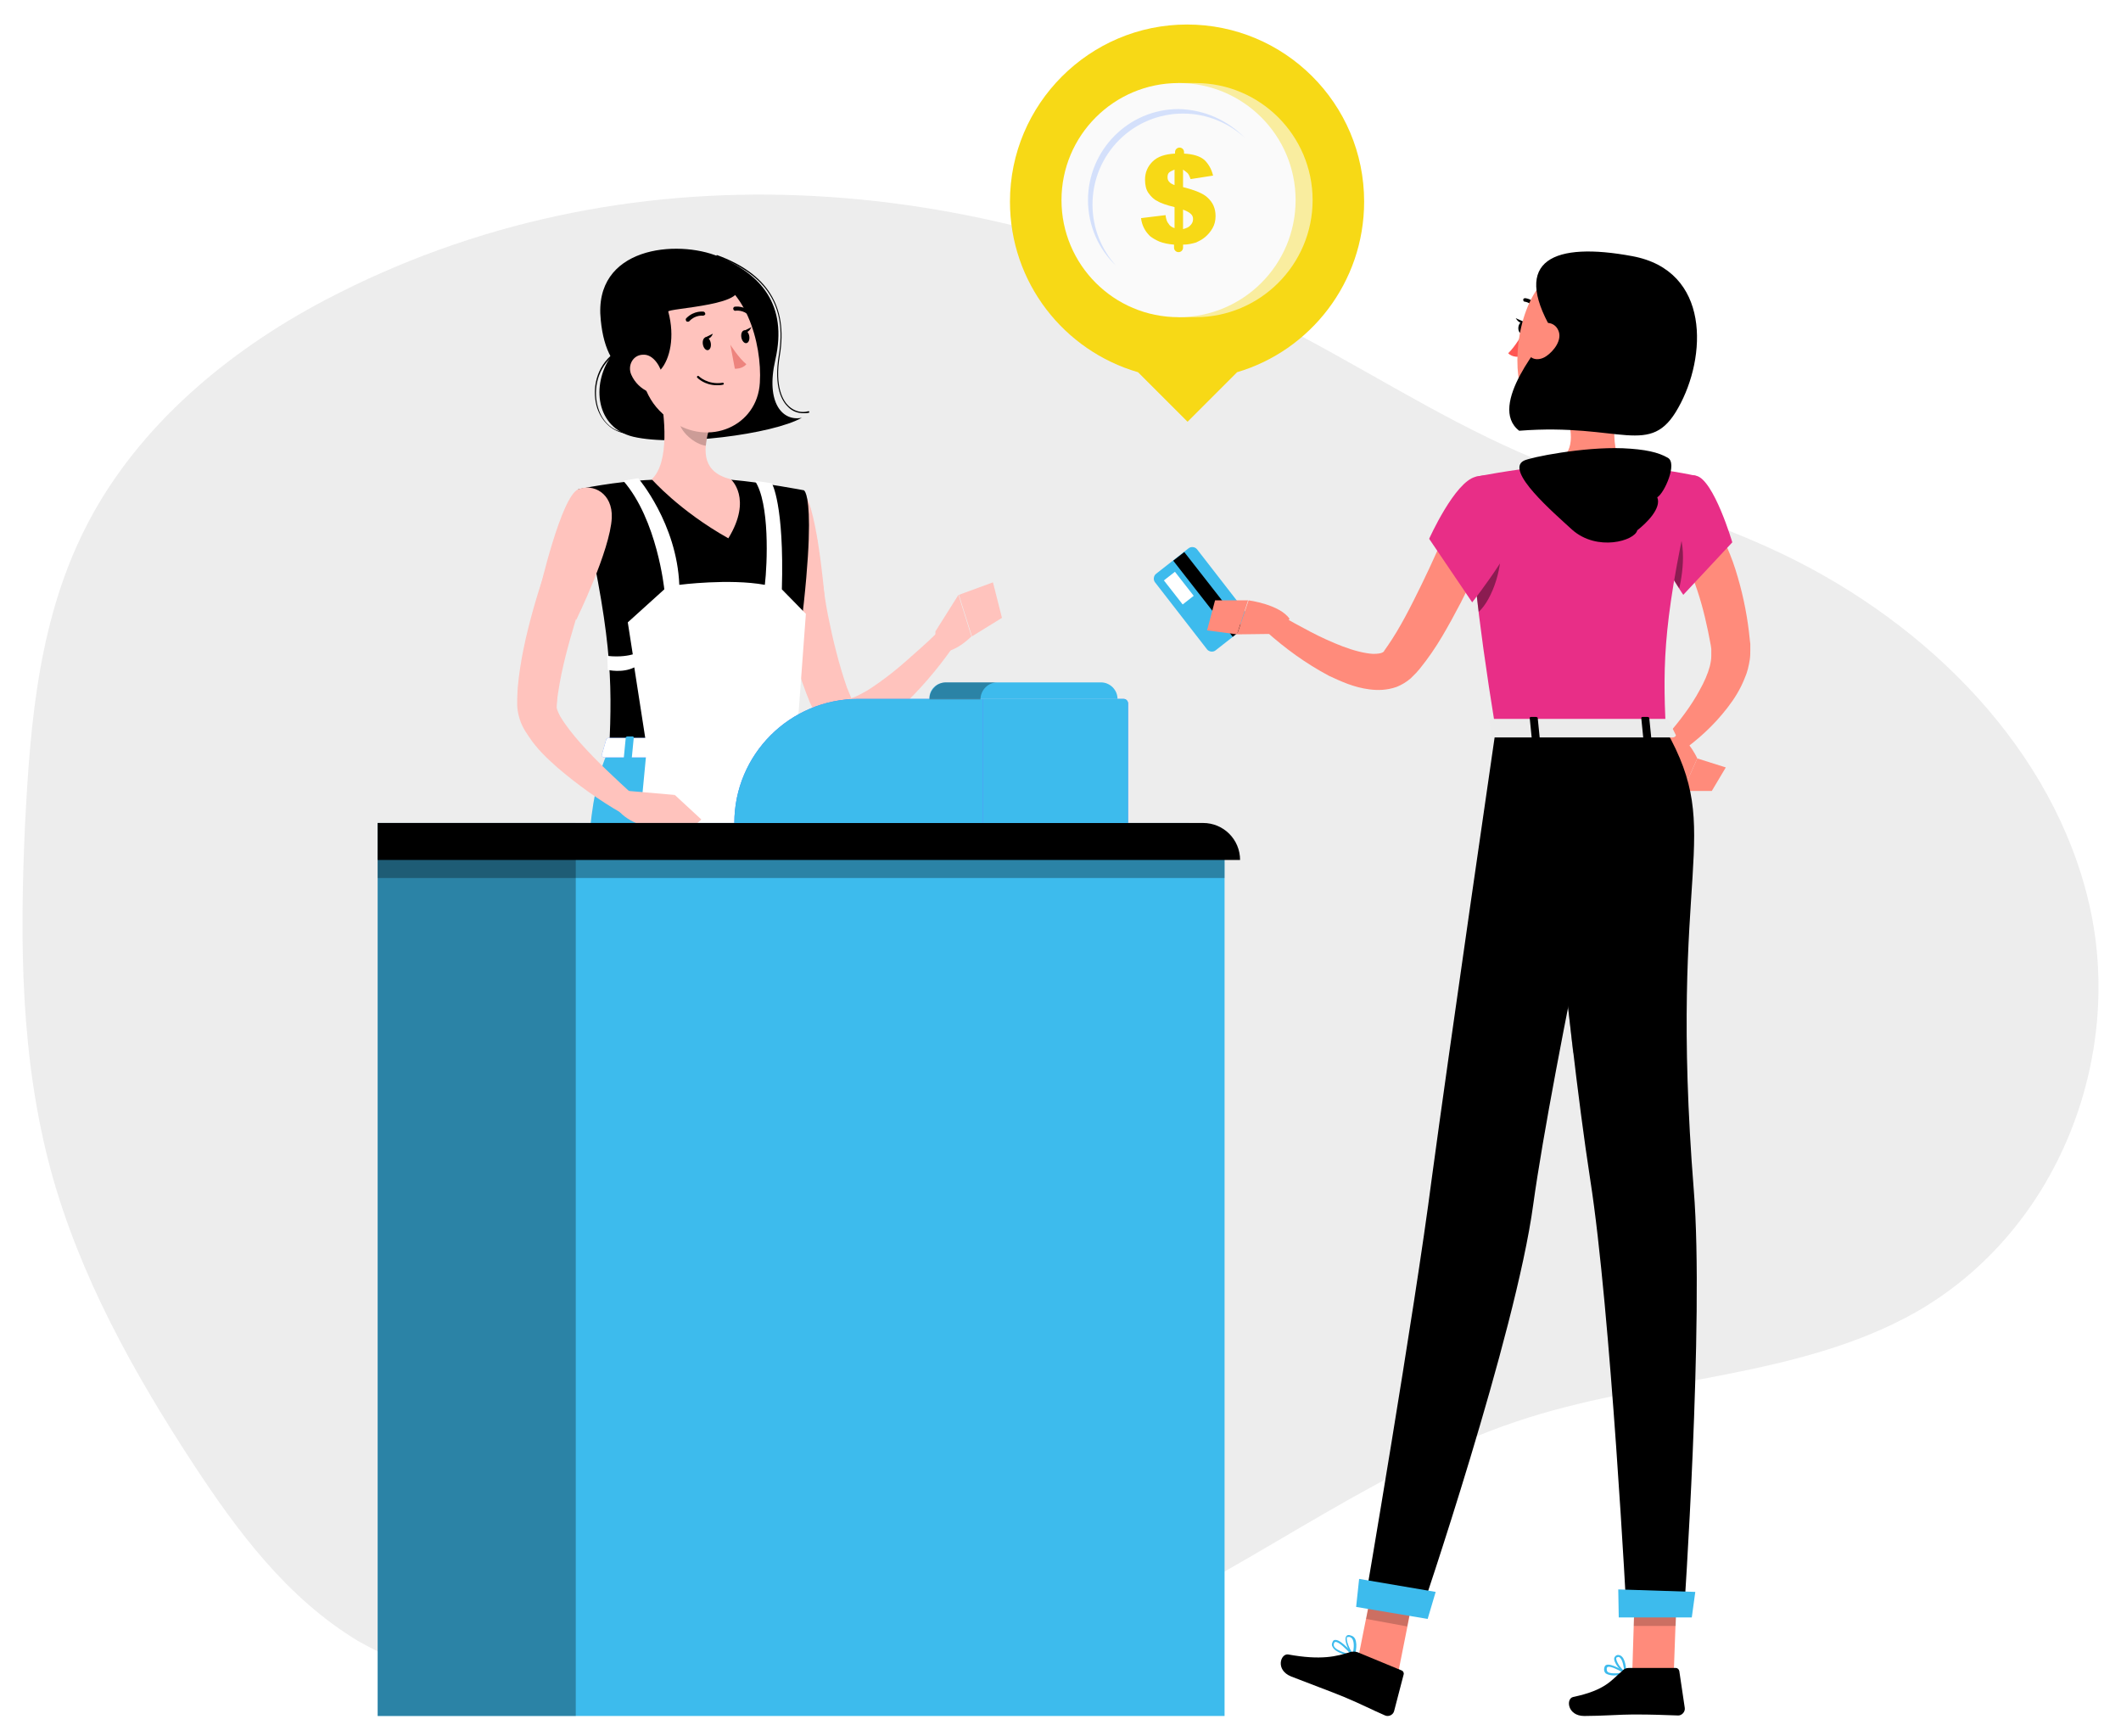 <svg width="424" height="347" viewBox="0 0 424 347" fill="none" xmlns="http://www.w3.org/2000/svg">
<g filter="url(#filter0_d_1_209)">
<path opacity="0.18" d="M65 55.972C45.242 66.356 27.738 81.28 17.746 100.209C7.754 119.137 6.051 140.185 4.999 160.953C3.947 184.235 4.073 207.518 10.208 230.102C15.893 250.893 26.586 270.218 38.581 288.541C47.396 301.998 57.337 315.409 71.561 324C81.994 329.847 93.525 333.797 105.544 335.642C146.135 342.946 188.184 337.594 225.171 320.415C252.717 307.563 276.657 288.401 305.731 279.298C331.249 271.312 359.898 271.289 382.887 258.344C411.535 242.046 424.657 207.262 417.645 176.738C410.633 146.215 385.967 120.86 356.066 106.611C339.113 98.556 320.782 93.899 303.703 86.379C286.624 78.859 271.023 68.568 254.37 60.209C194.869 30.291 124.951 24.447 65 55.972Z" fill="#A0A0A0"/>
<g clip-path="url(#clip0_1_209)">
<path d="M272.698 36.3C272.698 16.7 256.798 0.9 237.298 0.9C217.798 0.9 201.898 16.8 201.898 36.3C201.898 52.5 212.698 66.1 227.498 70.4L237.398 80.3L247.298 70.4C261.898 66.1 272.698 52.5 272.698 36.3Z" fill="#F7D916"/>
<path opacity="0.6" d="M238.998 12.6H235.598V59.4H238.998C251.898 59.4 262.398 48.9 262.398 36C262.398 23.1 251.898 12.6 238.998 12.6Z" fill="#FAFAFA"/>
<path d="M235.598 59.4C248.522 59.4 258.998 48.923 258.998 36C258.998 23.077 248.522 12.6 235.598 12.6C222.675 12.6 212.198 23.077 212.198 36C212.198 48.923 222.675 59.4 235.598 59.4Z" fill="#FAFAFA"/>
<path opacity="0.2" d="M248.898 23.6C245.698 20.6 241.298 18.7 236.498 18.7C226.498 18.7 218.398 26.8 218.398 36.9C218.398 41.6 220.198 45.9 223.098 49.1C219.598 45.8 217.498 41.1 217.498 36C217.498 26 225.598 17.8 235.598 17.8C240.798 17.9 245.498 20.1 248.898 23.6Z" fill="#407BFF"/>
<path d="M242.498 31.1L237.998 31.8C237.798 31.2 237.598 30.8 237.398 30.6C237.198 30.4 236.898 30.2 236.498 29.9V33.4C238.898 34 240.598 34.7 241.398 35.5C242.498 36.5 242.998 37.7 242.998 39.2C242.998 40.1 242.798 40.9 242.398 41.6C241.998 42.3 241.498 42.9 240.898 43.4C240.298 43.9 239.698 44.2 238.998 44.5C238.298 44.7 237.498 44.9 236.498 44.9V45.5C236.498 46 236.098 46.4 235.598 46.4C235.098 46.4 234.698 46 234.698 45.5V44.9C233.498 44.8 232.598 44.6 231.798 44.3C231.098 44 230.398 43.6 229.898 43.2C229.398 42.7 228.998 42.2 228.698 41.6C228.398 41 228.198 40.4 228.098 39.6L232.998 39C233.098 39.8 233.298 40.4 233.598 40.7C233.798 41.1 234.198 41.4 234.798 41.6V37.4C233.198 37 231.998 36.6 231.398 36.2C230.698 35.9 230.098 35.3 229.598 34.6C229.098 33.9 228.898 33 228.898 31.9C228.898 30.5 229.398 29.3 230.398 28.3C231.398 27.3 232.898 26.8 234.898 26.7V26.4C234.898 25.9 235.298 25.5 235.798 25.5C236.298 25.5 236.698 25.9 236.698 26.4V26.7C238.498 26.8 239.898 27.2 240.798 28C241.598 28.8 242.198 29.8 242.498 31.1ZM234.798 29.9C234.298 30.1 233.898 30.3 233.698 30.5C233.498 30.7 233.398 31 233.398 31.4C233.398 31.8 233.498 32.1 233.698 32.3C233.898 32.6 234.298 32.8 234.798 33V29.9ZM236.498 41.8C237.198 41.6 237.698 41.4 237.998 41C238.298 40.7 238.498 40.3 238.498 39.8C238.498 39.4 238.398 39.1 238.098 38.8C237.798 38.5 237.298 38.2 236.498 37.9V41.8Z" fill="#F7D916"/>
<path d="M154.998 67.9C157.498 56.9 152.098 50.8 143.698 47.3C135.398 43.8 118.498 45.3 120.098 60C120.398 63.1 121.098 65.5 122.098 67.3C118.198 72.9 119.098 81.5 126.598 83.3C135.098 85.3 154.498 82.8 160.298 79.5C156.498 80.3 152.998 76.6 154.998 67.9Z" fill="black"/>
<path d="M160.598 78.6C159.498 78.6 158.398 78.2 157.598 77.4C156.398 76.3 154.598 73.5 155.698 66.9C157.298 57.3 153.298 50.9 143.298 47.3C143.198 47.3 143.198 47.2 143.198 47.1C143.198 47 143.298 47 143.398 47C153.398 50.7 157.498 57.2 155.898 67C154.798 73.4 156.598 76.2 157.698 77.2C158.798 78.2 160.198 78.6 161.598 78.2C161.698 78.2 161.698 78.2 161.798 78.3C161.798 78.4 161.798 78.4 161.698 78.5C161.298 78.6 160.898 78.6 160.598 78.6Z" fill="black"/>
<path d="M125.398 82.7C122.598 82.4 120.398 80.5 119.398 77.6C118.398 74.5 118.798 70.1 122.098 67.1C122.098 67.1 122.198 67.1 122.298 67.1C122.298 67.2 122.298 67.2 122.298 67.3C119.098 70.2 118.598 74.5 119.598 77.6C120.498 80.5 122.598 82.3 125.398 82.5C125.498 82.5 125.498 82.6 125.498 82.6C125.498 82.6 125.498 82.7 125.398 82.7Z" fill="black"/>
<path d="M163.398 103.9C163.598 106.3 163.898 108.9 164.298 111.4C164.698 113.9 164.998 116.4 165.498 118.9C166.498 123.9 167.698 128.8 169.298 133.4L169.998 135.1L170.298 135.9C170.298 135.9 170.298 135.9 170.198 135.9C170.098 135.8 169.598 135.5 169.498 135.6C169.398 135.6 169.598 135.7 169.898 135.6C170.598 135.5 171.598 135 172.498 134.5C173.498 134 174.498 133.3 175.498 132.6C177.498 131.2 179.498 129.6 181.398 127.9C183.298 126.2 185.298 124.5 187.098 122.7L190.398 125.5C187.298 129.9 183.798 134 179.698 137.8C178.598 138.7 177.498 139.7 176.298 140.5C174.998 141.4 173.698 142.2 171.898 142.8C170.998 143.1 169.798 143.3 168.398 143.2C167.698 143.1 166.898 142.9 166.198 142.5C165.498 142.1 164.798 141.6 164.298 141C163.798 140.4 163.398 139.9 163.198 139.3C163.098 139.1 163.098 139.1 163.098 139L162.998 138.8L162.798 138.3L161.898 136.4C159.798 131.2 158.198 126 157.098 120.6C156.498 117.9 155.998 115.3 155.598 112.6C155.198 109.9 154.898 107.3 154.698 104.4L163.398 103.9Z" fill="#FFC3BD"/>
<path d="M160.098 94.1C163.098 94.9 164.798 114.9 164.798 114.9L156.698 119.7C156.698 119.7 151.798 104.9 152.598 98.5C153.198 93.9 157.798 93.5 160.098 94.1Z" fill="#FFC3BD"/>
<path d="M186.998 122.2L191.598 114.9L194.198 123.2C194.198 123.2 190.398 127.2 186.998 126.2V122.2Z" fill="#FFC3BD"/>
<path d="M198.498 112.4L200.298 119.5L194.298 123.2L191.698 114.9L198.498 112.4Z" fill="#FFC3BD"/>
<path d="M142.898 329.5H151.498L155.098 298H143.298L142.898 329.5Z" fill="#FFC3BD"/>
<path d="M88.998 317.9L97.298 320.1L110.098 291.2L98.598 287.9L88.998 317.9Z" fill="#FFC3BD"/>
<path d="M98.698 318.7L89.798 314.9C89.498 314.8 89.098 314.9 88.898 315.2L84.898 321.8C84.498 322.5 84.798 323.4 85.598 323.7C88.698 325 90.298 325.4 94.198 327.1C96.598 328.1 99.998 329.9 103.298 331.3C106.498 332.7 108.198 329.5 106.898 328.6C101.298 324.6 101.098 322.4 99.698 319.8C99.498 319.3 99.098 318.9 98.698 318.7Z" fill="#263238"/>
<path d="M151.798 328.5H142.198C141.798 328.5 141.598 328.7 141.498 329.1L140.398 336.7C140.298 337.5 140.998 338.2 141.798 338.2C145.198 338.1 146.798 337.9 150.998 337.9C153.598 337.9 158.998 338.2 162.598 338.2C166.098 338.2 166.398 334.6 164.898 334.3C158.198 332.9 155.498 330.9 153.298 329C152.798 328.7 152.298 328.5 151.798 328.5Z" fill="#263238"/>
<path d="M160.698 94C160.698 94 164.798 95.4 156.598 145.8C142.798 145.8 128.498 145.8 121.798 145.8C122.398 131.6 122.398 122.9 115.598 93.8C115.598 93.8 122.898 92.2 130.398 91.9C136.298 91.6 141.098 91.4 146.198 91.9C152.998 92.5 160.698 94 160.698 94Z" fill="black"/>
<path d="M131.898 74C132.898 79.1 133.898 88.4 130.298 91.8C130.298 91.8 135.798 98.1 145.598 103.6C150.498 95.6 146.098 91.8 146.098 91.8C140.398 90.4 140.598 86.2 141.598 82.3L131.898 74Z" fill="#FFC3BD"/>
<path opacity="0.2" d="M135.898 77.4L141.598 82.3C141.398 83.2 141.198 84.2 141.098 85.1C138.898 84.8 135.998 82.4 135.698 80.1C135.598 79 135.698 77.9 135.898 77.4Z" fill="black"/>
<path d="M126.498 64.7C128.498 73 129.198 76.5 134.198 80.1C141.698 85.4 151.398 81.2 151.898 72.5C152.398 64.7 148.998 52.4 140.198 50.6C131.598 48.6 124.498 56.4 126.498 64.7Z" fill="#FFC3BD"/>
<path d="M156.598 145.8C156.598 145.8 163.398 211.9 162.798 238.1C162.198 265.3 156.698 299 156.698 299H141.798C141.798 299 142.398 266.9 141.398 240.2C140.298 211.1 130.998 145.9 130.998 145.9H156.598V145.8Z" fill="#407BFF"/>
<path d="M140.498 300.4H157.398L158.598 296.1L139.698 295.6L140.498 300.4Z" fill="#263238"/>
<path opacity="0.2" d="M141.498 162.3C150.098 179.5 143.198 210.9 140.198 222.6C138.598 205.1 135.998 183.6 133.998 167.8C135.298 158.9 137.598 154.3 141.498 162.3Z" fill="black"/>
<path d="M147.398 145.8C147.398 145.8 139.498 214.5 133.498 236.6C126.398 262.8 111.998 291.7 111.998 291.7L96.998 287.5C96.998 287.5 105.398 252.2 110.798 238.4C122.298 209 112.498 165.1 121.698 145.9H147.398V145.8Z" fill="#3DBBED"/>
<path d="M96.098 289.7L111.598 294L114.398 290.1L97.198 284.3L96.098 289.7Z" fill="#263238"/>
<path d="M141.525 65.987C141.96 65.909 142.211 65.274 142.086 64.567C141.961 63.86 141.506 63.349 141.071 63.426C140.636 63.503 140.385 64.139 140.51 64.846C140.636 65.553 141.09 66.064 141.525 65.987Z" fill="black"/>
<path d="M149.219 64.587C149.654 64.51 149.905 63.875 149.78 63.168C149.655 62.461 149.201 61.95 148.765 62.027C148.33 62.104 148.079 62.74 148.204 63.447C148.33 64.154 148.784 64.664 149.219 64.587Z" fill="black"/>
<path d="M148.598 62.2L150.198 61.4C150.198 61.4 149.598 62.9 148.598 62.2Z" fill="black"/>
<path d="M145.998 64.9C145.998 64.9 147.698 67.6 149.198 68.8C148.398 69.8 146.898 69.7 146.898 69.7L145.998 64.9Z" fill="#ED847E"/>
<path d="M143.298 73C143.698 73 144.098 73 144.498 72.9C144.598 72.9 144.698 72.8 144.698 72.7C144.698 72.6 144.598 72.5 144.498 72.5C141.498 73 139.698 71.2 139.698 71.2C139.598 71.1 139.498 71.1 139.398 71.2C139.298 71.3 139.298 71.4 139.398 71.5C139.398 71.5 140.798 73 143.298 73Z" fill="black"/>
<path d="M136.498 48.9C141.798 50.3 144.898 51 146.598 52.6C151.598 57 133.098 57.6 133.598 58.3C136.298 68.4 129.498 76 125.598 67.6C121.698 59.2 118.898 55.2 125.298 51.7C131.698 48.2 136.498 48.9 136.498 48.9Z" fill="black"/>
<path d="M126.198 70.9C126.898 72.5 128.198 73.7 129.598 74.3C131.598 75.1 132.898 73.4 132.498 71.3C132.198 69.5 130.698 66.8 128.598 66.9C126.498 66.9 125.398 69.1 126.198 70.9Z" fill="#FFC3BD"/>
<path d="M137.498 60.3C137.598 60.3 137.698 60.3 137.798 60.2C138.998 58.9 140.498 59.1 140.498 59.1C140.698 59.1 140.898 59 140.998 58.8C140.998 58.6 140.898 58.4 140.698 58.3C140.598 58.3 138.798 58 137.198 59.6C136.998 59.8 137.098 60 137.198 60.2C137.298 60.3 137.398 60.3 137.498 60.3Z" fill="black"/>
<path d="M150.098 59.3C150.198 59.3 150.298 59.3 150.398 59.2C150.598 59 150.598 58.8 150.398 58.6C148.798 57 146.998 57.3 146.898 57.3C146.698 57.3 146.498 57.6 146.598 57.8C146.598 58 146.898 58.2 147.098 58.1C147.198 58.1 148.598 57.9 149.798 59.1C149.898 59.2 149.998 59.3 150.098 59.3Z" fill="black"/>
<path d="M119.898 106.3C118.198 110.8 116.498 115.6 114.998 120.2C113.598 124.9 112.298 129.6 111.598 134.3C111.498 134.9 111.398 135.5 111.398 136L111.298 136.9V137.3C111.198 137.4 111.498 138.3 111.998 139.2C112.998 140.9 114.498 142.8 116.098 144.6C119.298 148.2 122.998 151.6 126.698 155L124.198 158.5C119.698 155.9 115.498 152.9 111.398 149.4C109.398 147.6 107.398 145.8 105.698 143.2C104.798 141.9 103.898 140.5 103.498 138.1C103.498 137.8 103.398 137.5 103.398 137.1C103.398 136.9 103.398 136.9 103.398 136.8V136.5V135.5C103.398 134.8 103.498 134.1 103.498 133.4C103.998 128 105.198 122.8 106.598 117.8C107.998 112.8 109.698 107.9 111.698 103L119.898 106.3Z" fill="#FFC3BD"/>
<path d="M115.598 93.8C112.198 95.2 107.898 113.9 107.898 113.9L115.198 119.9C115.198 119.9 121.998 106 122.298 99.5C122.498 94.6 118.598 92.6 115.598 93.8Z" fill="#FFC3BD"/>
<path d="M102.598 321.4C102.898 321.3 103.098 321 103.198 320.6C103.298 320.3 103.198 320 103.098 319.9C102.398 319.1 99.298 319.6 98.998 319.7C98.898 319.7 98.898 319.8 98.798 319.9C98.798 320 98.798 320.1 98.898 320.1C99.798 320.8 101.498 321.9 102.498 321.5C102.498 321.4 102.498 321.4 102.598 321.4ZM99.398 320C100.598 319.8 102.298 319.7 102.698 320.2C102.698 320.3 102.798 320.3 102.798 320.5C102.698 320.8 102.598 321 102.298 321.1C101.798 321.3 100.698 320.9 99.398 320Z" fill="#407BFF"/>
<path d="M100.298 319.6C101.198 319.2 102.098 318.5 102.198 317.9C102.198 317.7 102.198 317.4 101.798 317.1C101.498 316.9 101.198 316.9 100.898 317C99.698 317.4 98.698 319.7 98.698 319.8C98.698 319.9 98.698 319.9 98.698 320C98.698 320.1 98.798 320.1 98.898 320.1C99.298 320.1 99.798 319.9 100.298 319.6ZM100.898 317.5H100.998C101.198 317.4 101.398 317.5 101.598 317.6C101.798 317.7 101.798 317.9 101.798 318C101.698 318.6 100.198 319.5 99.198 319.8C99.598 318.9 100.298 317.8 100.898 317.5Z" fill="#407BFF"/>
<path d="M154.998 330C155.898 330 156.598 329.9 157.098 329.5C157.398 329.2 157.498 328.9 157.498 328.5C157.498 328.3 157.398 328.1 157.198 328C156.098 327.4 152.698 329.2 152.298 329.4C152.198 329.4 152.198 329.5 152.198 329.6C152.198 329.7 152.298 329.8 152.398 329.8C152.998 329.8 154.098 330 154.998 330ZM156.498 328.2C156.698 328.2 156.798 328.2 156.898 328.3C156.998 328.3 156.998 328.4 156.998 328.5C156.998 328.8 156.898 329 156.798 329.2C156.298 329.7 154.898 329.8 152.998 329.4C154.098 328.8 155.698 328.2 156.498 328.2Z" fill="#407BFF"/>
<path d="M152.298 329.7C152.398 329.7 152.398 329.7 152.298 329.7C153.398 329.2 155.398 327.4 155.298 326.4C155.298 326.2 155.098 325.9 154.498 325.8C154.098 325.8 153.698 325.9 153.398 326.2C152.298 327.1 152.098 329.4 152.098 329.5C152.098 329.6 152.098 329.6 152.198 329.7C152.298 329.7 152.298 329.7 152.298 329.7ZM154.398 326.2H154.498C154.898 326.2 154.898 326.4 154.898 326.4C154.998 327 153.598 328.4 152.598 329.1C152.698 328.4 152.998 327 153.698 326.5C153.898 326.3 154.098 326.2 154.398 326.2Z" fill="#407BFF"/>
<path d="M121.198 143.8L120.298 146.9C120.198 147.1 120.498 147.4 120.898 147.4H156.798C157.098 147.4 157.398 147.2 157.398 147L157.698 143.9C157.698 143.7 157.398 143.5 157.098 143.5H121.798C121.498 143.5 121.298 143.6 121.198 143.8Z" fill="#407BFF"/>
<path d="M121.198 143.8L120.298 146.9C120.198 147.1 120.498 147.4 120.898 147.4H156.798C157.098 147.4 157.398 147.2 157.398 147L157.698 143.9C157.698 143.7 157.398 143.5 157.098 143.5H121.798C121.498 143.5 121.298 143.6 121.198 143.8Z" fill="white"/>
<path d="M125.898 147.7H124.998C124.798 147.7 124.698 147.6 124.698 147.5L125.098 143.4C125.098 143.3 125.298 143.2 125.498 143.2H126.398C126.598 143.2 126.698 143.3 126.698 143.4L126.298 147.5C126.298 147.6 126.098 147.7 125.898 147.7Z" fill="#3DBBED"/>
<path d="M154.098 147.7H153.198C152.998 147.7 152.898 147.6 152.898 147.5L153.298 143.4C153.298 143.3 153.498 143.2 153.698 143.2H154.598C154.798 143.2 154.898 143.3 154.898 143.4L154.498 147.5C154.398 147.6 154.298 147.7 154.098 147.7Z" fill="#407BFF"/>
<path d="M139.998 147.7H139.098C138.898 147.7 138.798 147.6 138.798 147.5L139.198 143.4C139.198 143.3 139.398 143.2 139.598 143.2H140.498C140.698 143.2 140.798 143.3 140.798 143.4L140.398 147.5C140.398 147.6 140.198 147.7 139.998 147.7Z" fill="#407BFF"/>
<path d="M123.598 205.5L166.198 206.2L159.098 145.8L161.098 118.7L156.298 113.8C156.798 96.8 154.298 92.6 154.298 92.6L150.898 92.1C153.898 96.5 153.398 108.7 152.898 112.9C145.798 111.6 135.798 112.9 135.798 112.9C135.298 100.6 127.598 91.6 127.598 91.6C127.598 91.6 126.698 91.7 124.598 92.1C131.398 99.9 132.798 113.8 132.798 113.8L125.498 120.4L126.498 126.8C125.798 127 123.998 127.4 121.398 127.1L121.498 129.9C121.498 129.9 124.398 130.6 126.798 129.4L129.298 145.5L123.598 205.5Z" fill="white"/>
<path d="M125.698 154.1L134.898 154.9L128.698 161.1C128.698 161.1 123.398 159.6 122.698 156.1L125.698 154.1Z" fill="#FFC3BD"/>
<path d="M140.198 159.8L134.798 164.7L127.398 160.6L134.898 154.9L140.198 159.8Z" fill="#FFC3BD"/>
<path d="M140.898 63.5L142.498 62.7C142.498 62.8 141.898 64.2 140.898 63.5Z" fill="black"/>
<path d="M237.598 160.5H75.498V339H244.798V167.8C244.798 163.7 241.598 160.5 237.598 160.5Z" fill="#3DBBED"/>
<path opacity="0.3" d="M115.098 160.5H75.498V339H115.098V160.5Z" fill="black"/>
<path opacity="0.3" d="M244.798 166H75.498V171.5H244.798V166Z" fill="black"/>
<path d="M240.498 160.5H75.498V167.9H247.898C247.898 163.8 244.598 160.5 240.498 160.5Z" fill="black"/>
<path d="M196.498 135.7H171.598C157.898 135.7 146.798 146.8 146.798 160.5H196.498V135.7Z" fill="#407BFF"/>
<path d="M196.498 135.7H171.598C157.898 135.7 146.798 146.8 146.798 160.5H196.498V135.7Z" fill="#3DBBED"/>
<path d="M196.498 160.5H225.498V136.6C225.498 136.1 225.098 135.7 224.598 135.7H196.498V160.5Z" fill="#407BFF"/>
<path d="M196.498 160.5H225.498V136.6C225.498 136.1 225.098 135.7 224.598 135.7H196.498V160.5Z" fill="#3DBBED"/>
<path d="M189.098 132.4H220.098C221.898 132.4 223.398 133.9 223.398 135.7H185.798C185.698 133.9 187.198 132.4 189.098 132.4Z" fill="#3DBBED"/>
<path opacity="0.3" d="M189.098 132.4C188.198 132.4 187.298 132.8 186.798 133.4C186.198 134 185.798 134.8 185.798 135.8H195.998C195.998 134.9 196.398 134 196.998 133.4C197.598 132.8 198.398 132.4 199.398 132.4H189.098Z" fill="black"/>
<path d="M230.898 112.4L241.298 125.8C241.698 126.3 242.498 126.4 242.998 126L249.498 120.9C249.998 120.5 250.098 119.7 249.698 119.2L239.298 105.8C238.898 105.3 238.098 105.2 237.598 105.6L231.098 110.7C230.598 111.1 230.498 111.9 230.898 112.4Z" fill="#3DBBED"/>
<path d="M234.539 108.078L246.424 123.285L248.63 121.56L236.745 106.354L234.539 108.078Z" fill="black"/>
<path d="M232.667 112.015L236.424 116.821L238.63 115.097L234.874 110.291L232.667 112.015Z" fill="white"/>
<path d="M342.098 99.3C342.398 99.7 342.498 99.9 342.598 100.1L342.998 100.8C343.298 101.3 343.498 101.8 343.798 102.3C344.298 103.3 344.798 104.3 345.198 105.3C346.098 107.3 346.798 109.3 347.398 111.4C348.598 115.5 349.398 119.7 349.798 123.9L349.898 124.7C349.898 124.8 349.898 125 349.898 125.2V125.7C349.898 126.4 349.898 127.1 349.798 127.8C349.598 129.1 349.298 130.4 348.798 131.5C347.898 133.8 346.698 135.7 345.298 137.5C342.598 141 339.498 143.8 335.998 146.3L333.198 143.1C335.698 140.2 338.098 137.1 339.798 133.9C340.698 132.3 341.398 130.7 341.798 129.2C341.998 128.4 342.098 127.7 342.098 127.1C342.098 126.8 342.098 126.5 342.098 126.2V126C342.098 125.9 342.098 125.9 342.098 125.7L341.998 125C341.298 121.2 340.498 117.6 339.298 114C338.698 112.2 337.998 110.5 337.298 108.8C336.898 107.9 336.498 107.1 336.098 106.3L335.498 105.1L335.198 104.5L334.898 104.1L342.098 99.3Z" fill="#FF8B7B"/>
<path d="M332.798 146.5L336.398 154.1L339.298 147.6C339.298 147.6 336.798 142 333.298 142.5L332.798 146.5Z" fill="#FF8B7B"/>
<path d="M342.198 154.1L344.998 149.4L339.298 147.6L336.398 154.1H342.198Z" fill="#FF8B7B"/>
<path d="M322.698 330.9C323.498 330.9 324.298 330.7 324.898 330.6C324.998 330.6 324.998 330.5 324.998 330.4C324.998 330.3 324.998 330.2 324.898 330.2C324.598 330 322.098 328.4 321.098 328.8C320.898 328.9 320.798 329 320.698 329.4C320.598 329.8 320.698 330.2 320.998 330.5C321.498 330.8 322.098 330.9 322.698 330.9ZM324.398 330.3C322.898 330.6 321.798 330.5 321.398 330.2C321.198 330 321.198 329.8 321.198 329.5C321.198 329.3 321.298 329.3 321.398 329.2C321.898 329 323.398 329.7 324.398 330.3Z" fill="#3DBBED"/>
<path d="M324.898 330.6C324.898 330.6 324.998 330.6 324.898 330.6C325.098 330.5 325.098 330.5 325.098 330.4C325.098 330.3 325.098 327.9 324.198 327.1C323.998 326.9 323.698 326.8 323.398 326.8C322.898 326.9 322.798 327.2 322.698 327.4C322.498 328.3 323.998 330.1 324.898 330.6C324.798 330.6 324.898 330.6 324.898 330.6ZM323.498 327.2C323.698 327.2 323.798 327.3 323.898 327.4C324.398 327.9 324.598 329.2 324.698 330C323.898 329.4 322.998 328 323.098 327.4C323.098 327.4 323.098 327.3 323.498 327.2C323.398 327.2 323.498 327.2 323.498 327.2Z" fill="#3DBBED"/>
<path d="M270.598 327.2C270.698 327.2 270.698 327.2 270.798 327.1C270.798 327 270.798 326.9 270.798 326.9C270.498 326.6 268.198 323.8 266.998 323.8H266.898C266.698 323.8 266.498 323.9 266.398 324.2C266.198 324.6 266.198 324.9 266.398 325.2C266.898 326.3 269.198 326.9 270.598 327.2ZM266.998 324.2C267.698 324.2 269.098 325.6 270.098 326.7C268.298 326.3 266.998 325.7 266.698 325.1C266.598 324.9 266.598 324.7 266.698 324.4C266.798 324.3 266.798 324.2 266.998 324.2C266.898 324.2 266.998 324.2 266.998 324.2Z" fill="#3DBBED"/>
<path d="M270.598 327.2C270.698 327.2 270.798 327.1 270.798 327.1C270.798 327 271.498 324.9 270.898 323.6C270.698 323.2 270.398 323 269.998 322.9C269.498 322.7 269.198 322.9 269.098 323.1C268.598 323.9 269.698 326.3 270.498 327.1C270.498 327.2 270.498 327.2 270.598 327.2ZM269.598 323.2C269.698 323.2 269.698 323.2 269.798 323.2C270.098 323.3 270.298 323.5 270.398 323.7C270.798 324.5 270.598 325.9 270.398 326.5C269.698 325.5 268.998 323.7 269.298 323.2C269.398 323.3 269.498 323.2 269.598 323.2Z" fill="#3DBBED"/>
<path d="M324.298 70C323.298 75 321.098 85.8 324.598 89.1C324.598 89.1 323.198 94.1 313.998 94.1C303.798 94.1 309.098 89.1 309.098 89.1C314.598 87.8 314.498 83.7 313.498 79.8L324.298 70Z" fill="#FF8B7B"/>
<path d="M307.398 58.3C307.498 58.3 307.498 58.3 307.598 58.3C307.798 58.2 307.898 58 307.798 57.8C306.798 55.8 304.998 55.6 304.898 55.6C304.698 55.6 304.498 55.7 304.498 55.9C304.498 56.1 304.598 56.3 304.798 56.3C304.898 56.3 306.298 56.5 307.098 58.1C307.098 58.2 307.198 58.3 307.398 58.3Z" fill="black"/>
<path d="M304.398 62.6C304.398 62.6 302.898 65.3 301.498 66.6C302.298 67.5 303.798 67.3 303.798 67.3L304.398 62.6Z" fill="#FF5652"/>
<path d="M305.123 61.584C305.205 60.926 304.915 60.349 304.477 60.295C304.038 60.241 303.617 60.73 303.536 61.388C303.454 62.045 303.744 62.622 304.182 62.677C304.621 62.731 305.042 62.242 305.123 61.584Z" fill="black"/>
<path d="M304.598 60.3L302.998 59.6C303.098 59.7 303.798 61 304.598 60.3Z" fill="black"/>
<path d="M279.498 330.4L271.298 328.5L275.098 309.4L283.298 311.3L279.498 330.4Z" fill="#FF8B7B"/>
<path d="M334.598 330.4H326.298L326.898 311H335.298L334.598 330.4Z" fill="#FF8B7B"/>
<path d="M325.598 329.4H334.998C335.298 329.4 335.598 329.6 335.698 330L336.798 337.4C336.898 338.2 336.198 338.9 335.498 338.9C332.198 338.8 330.598 338.7 326.498 338.7C323.998 338.7 320.198 339 316.698 339C313.298 339 312.998 335.5 314.498 335.2C321.098 333.8 322.098 331.8 324.298 330C324.598 329.6 325.098 329.4 325.598 329.4Z" fill="black"/>
<path d="M271.498 326.3L280.198 329.9C280.498 330 280.698 330.4 280.598 330.7L278.698 338C278.498 338.8 277.598 339.2 276.898 338.9C273.898 337.6 272.498 336.8 268.698 335.2C266.298 334.2 261.398 332.4 258.098 331.1C254.898 329.8 255.998 326.5 257.498 326.7C264.098 327.9 267.198 327.1 269.998 326.2C270.498 326.1 270.998 326.1 271.498 326.3Z" fill="black"/>
<path opacity="0.2" d="M275.098 309.5L273.098 319.6L281.298 321.1L283.298 311.3L275.098 309.5Z" fill="black"/>
<path opacity="0.2" d="M335.298 311H326.898L326.598 321H334.998L335.298 311Z" fill="black"/>
<path d="M339.098 91.1C342.598 91.9 346.298 104.4 346.298 104.4L336.498 114.9C336.498 114.9 328.298 103.1 329.998 98.8C331.698 94.2 334.998 90.2 339.098 91.1Z" fill="#E82E87"/>
<path opacity="0.4" d="M333.598 99C331.798 97.4 330.698 97.9 329.798 99.1C328.998 102.8 333.698 110.6 335.698 113.6C336.498 110.1 337.498 102.7 333.598 99Z" fill="black"/>
<path d="M294.998 91.3C294.998 91.3 290.998 92.7 298.998 141.9C312.498 141.9 326.498 141.9 332.998 141.9C332.398 128.1 332.398 119.5 338.998 91.1C338.998 91.1 331.898 89.5 324.598 89.2C318.898 88.9 314.198 88.7 309.198 89.2C302.498 89.8 294.998 91.3 294.998 91.3Z" fill="#E82E87"/>
<path d="M304.598 88.1C305.898 87.4 316.498 85.3 324.398 85.6C328.898 85.8 331.498 86.4 333.398 87.5C335.398 88.6 332.698 94.6 331.298 95.4C332.198 97.6 329.098 100.6 327.298 102C326.798 104.1 319.298 106.3 314.298 101.9C310.598 98.5 300.798 90.1 304.598 88.1Z" fill="black"/>
<path opacity="0.4" d="M294.698 110.2C294.898 112.6 295.198 115.3 295.598 118.3C298.398 115.8 300.698 108.7 299.798 104.5C297.898 105.9 296.098 108.2 294.698 110.2Z" fill="black"/>
<path d="M298.298 102.7C296.398 107.5 294.298 112 291.998 116.5C290.798 118.8 289.598 121 288.298 123.2C286.998 125.4 285.498 127.6 283.798 129.7L283.098 130.5L282.898 130.7L282.598 131C282.398 131.2 282.198 131.4 281.998 131.6C281.198 132.3 280.198 132.9 279.198 133.3C277.198 134 275.398 134 273.798 133.8C270.598 133.4 268.098 132.2 265.698 131.1C260.998 128.6 256.898 125.6 253.098 122.2L255.698 118.8C257.698 120 259.898 121.2 261.998 122.3C264.098 123.4 266.298 124.4 268.398 125.2C270.498 126 272.698 126.6 274.498 126.7C275.398 126.7 276.098 126.6 276.398 126.4C276.598 126.3 276.698 126.2 276.698 126.1L277.398 125.1C279.898 121.5 282.098 117.1 284.198 112.8C286.298 108.5 288.298 104 290.098 99.6L298.298 102.7Z" fill="#FF8B7B"/>
<path d="M294.998 91.3C290.798 92.3 285.698 103.7 285.698 103.7L294.298 116.4C294.298 116.4 305.798 101.9 304.398 97.5C303.098 92.9 300.098 90.1 294.998 91.3Z" fill="#E82E87"/>
<path d="M255.198 122.7L247.298 122.8L249.598 116C249.598 116 255.798 116.8 257.798 119.7L255.198 122.7Z" fill="#FF8B7B"/>
<path d="M241.298 122L242.898 116H249.498L247.298 122.8L241.298 122Z" fill="#FF8B7B"/>
<path d="M327.898 62.1C326.398 70.3 325.898 73.8 321.198 77.5C314.198 83.1 304.498 79.4 303.498 71C302.598 63.4 305.298 51.3 313.698 49C322.098 46.7 329.498 53.9 327.898 62.1Z" fill="#FF8B7B"/>
<path d="M310.198 61.9C308.598 64 297.198 77.1 303.698 82.1C324.098 80.5 329.898 87.6 335.498 77.5C341.198 67.4 341.998 50.1 326.298 47.2C310.698 44.3 302.098 47.9 310.198 61.9Z" fill="black"/>
<path d="M307.098 61.5C305.898 62.7 305.398 64.4 305.398 65.8C305.398 67.9 307.498 68.3 309.098 67.2C310.598 66.2 312.398 63.9 311.498 62C310.698 60.2 308.398 60.1 307.098 61.5Z" fill="#FF8B7B"/>
<path d="M307.998 141.9C307.998 141.9 312.898 199.4 317.898 231.8C321.998 258 325.198 319.1 325.198 319.1H336.598C336.598 319.1 340.698 259.8 338.598 233.9C333.398 168.4 344.998 163.1 332.998 141.9H307.998Z" fill="black"/>
<path opacity="0.4" d="M317.498 161C314.498 165.3 312.498 170.5 311.198 175.8C312.198 185.5 313.298 196.2 314.498 206.6C317.698 198 321.198 180.6 317.498 161Z" fill="black"/>
<path d="M298.998 141.9C298.998 141.9 289.598 206.4 286.198 231.7C282.798 258.1 272.698 317.1 272.698 317.1L283.898 318.8C283.898 318.8 302.998 262.7 306.498 236.8C310.398 208.6 324.998 141.8 324.998 141.8H298.998V141.9Z" fill="black"/>
<path d="M271.098 317.2L285.398 319.6L286.998 314.2L271.698 311.6L271.098 317.2Z" fill="#3DBBED"/>
<path d="M323.598 319.3H338.198L338.898 314.2L323.498 313.7L323.598 319.3Z" fill="#3DBBED"/>
<path d="M333.498 139.9L334.998 142.9C335.098 143.1 334.798 143.4 334.398 143.4H298.698C298.398 143.4 298.098 143.2 298.098 143.1L297.798 140.1C297.798 139.9 297.998 139.7 298.398 139.7H332.798C333.198 139.6 333.498 139.7 333.498 139.9Z" fill="#EBEBEB"/>
<path d="M328.898 143.7H329.798C329.998 143.7 330.098 143.6 330.098 143.5L329.698 139.5C329.698 139.4 329.498 139.3 329.298 139.3H328.398C328.198 139.3 328.098 139.4 328.098 139.5L328.498 143.5C328.598 143.6 328.698 143.7 328.898 143.7Z" fill="black"/>
<path d="M306.598 143.7H307.498C307.698 143.7 307.798 143.6 307.798 143.5L307.398 139.5C307.398 139.4 307.198 139.3 306.998 139.3H306.098C305.898 139.3 305.798 139.4 305.798 139.5L306.198 143.5C306.198 143.6 306.398 143.7 306.598 143.7Z" fill="black"/>
</g>
</g>
<defs>
<filter id="filter0_d_1_209" x="0.499" y="0.9" width="423.003" height="346.1" filterUnits="userSpaceOnUse" color-interpolation-filters="sRGB">
<feFlood flood-opacity="0" result="BackgroundImageFix"/>
<feColorMatrix in="SourceAlpha" type="matrix" values="0 0 0 0 0 0 0 0 0 0 0 0 0 0 0 0 0 0 127 0" result="hardAlpha"/>
<feOffset dy="4"/>
<feGaussianBlur stdDeviation="2"/>
<feComposite in2="hardAlpha" operator="out"/>
<feColorMatrix type="matrix" values="0 0 0 0 0 0 0 0 0 0 0 0 0 0 0 0 0 0 0.25 0"/>
<feBlend mode="normal" in2="BackgroundImageFix" result="effect1_dropShadow_1_209"/>
<feBlend mode="normal" in="SourceGraphic" in2="effect1_dropShadow_1_209" result="shape"/>
</filter>
<clipPath id="clip0_1_209">
<rect width="274.5" height="338.1" fill="white" transform="translate(75.498 0.9)"/>
</clipPath>
</defs>
</svg>
